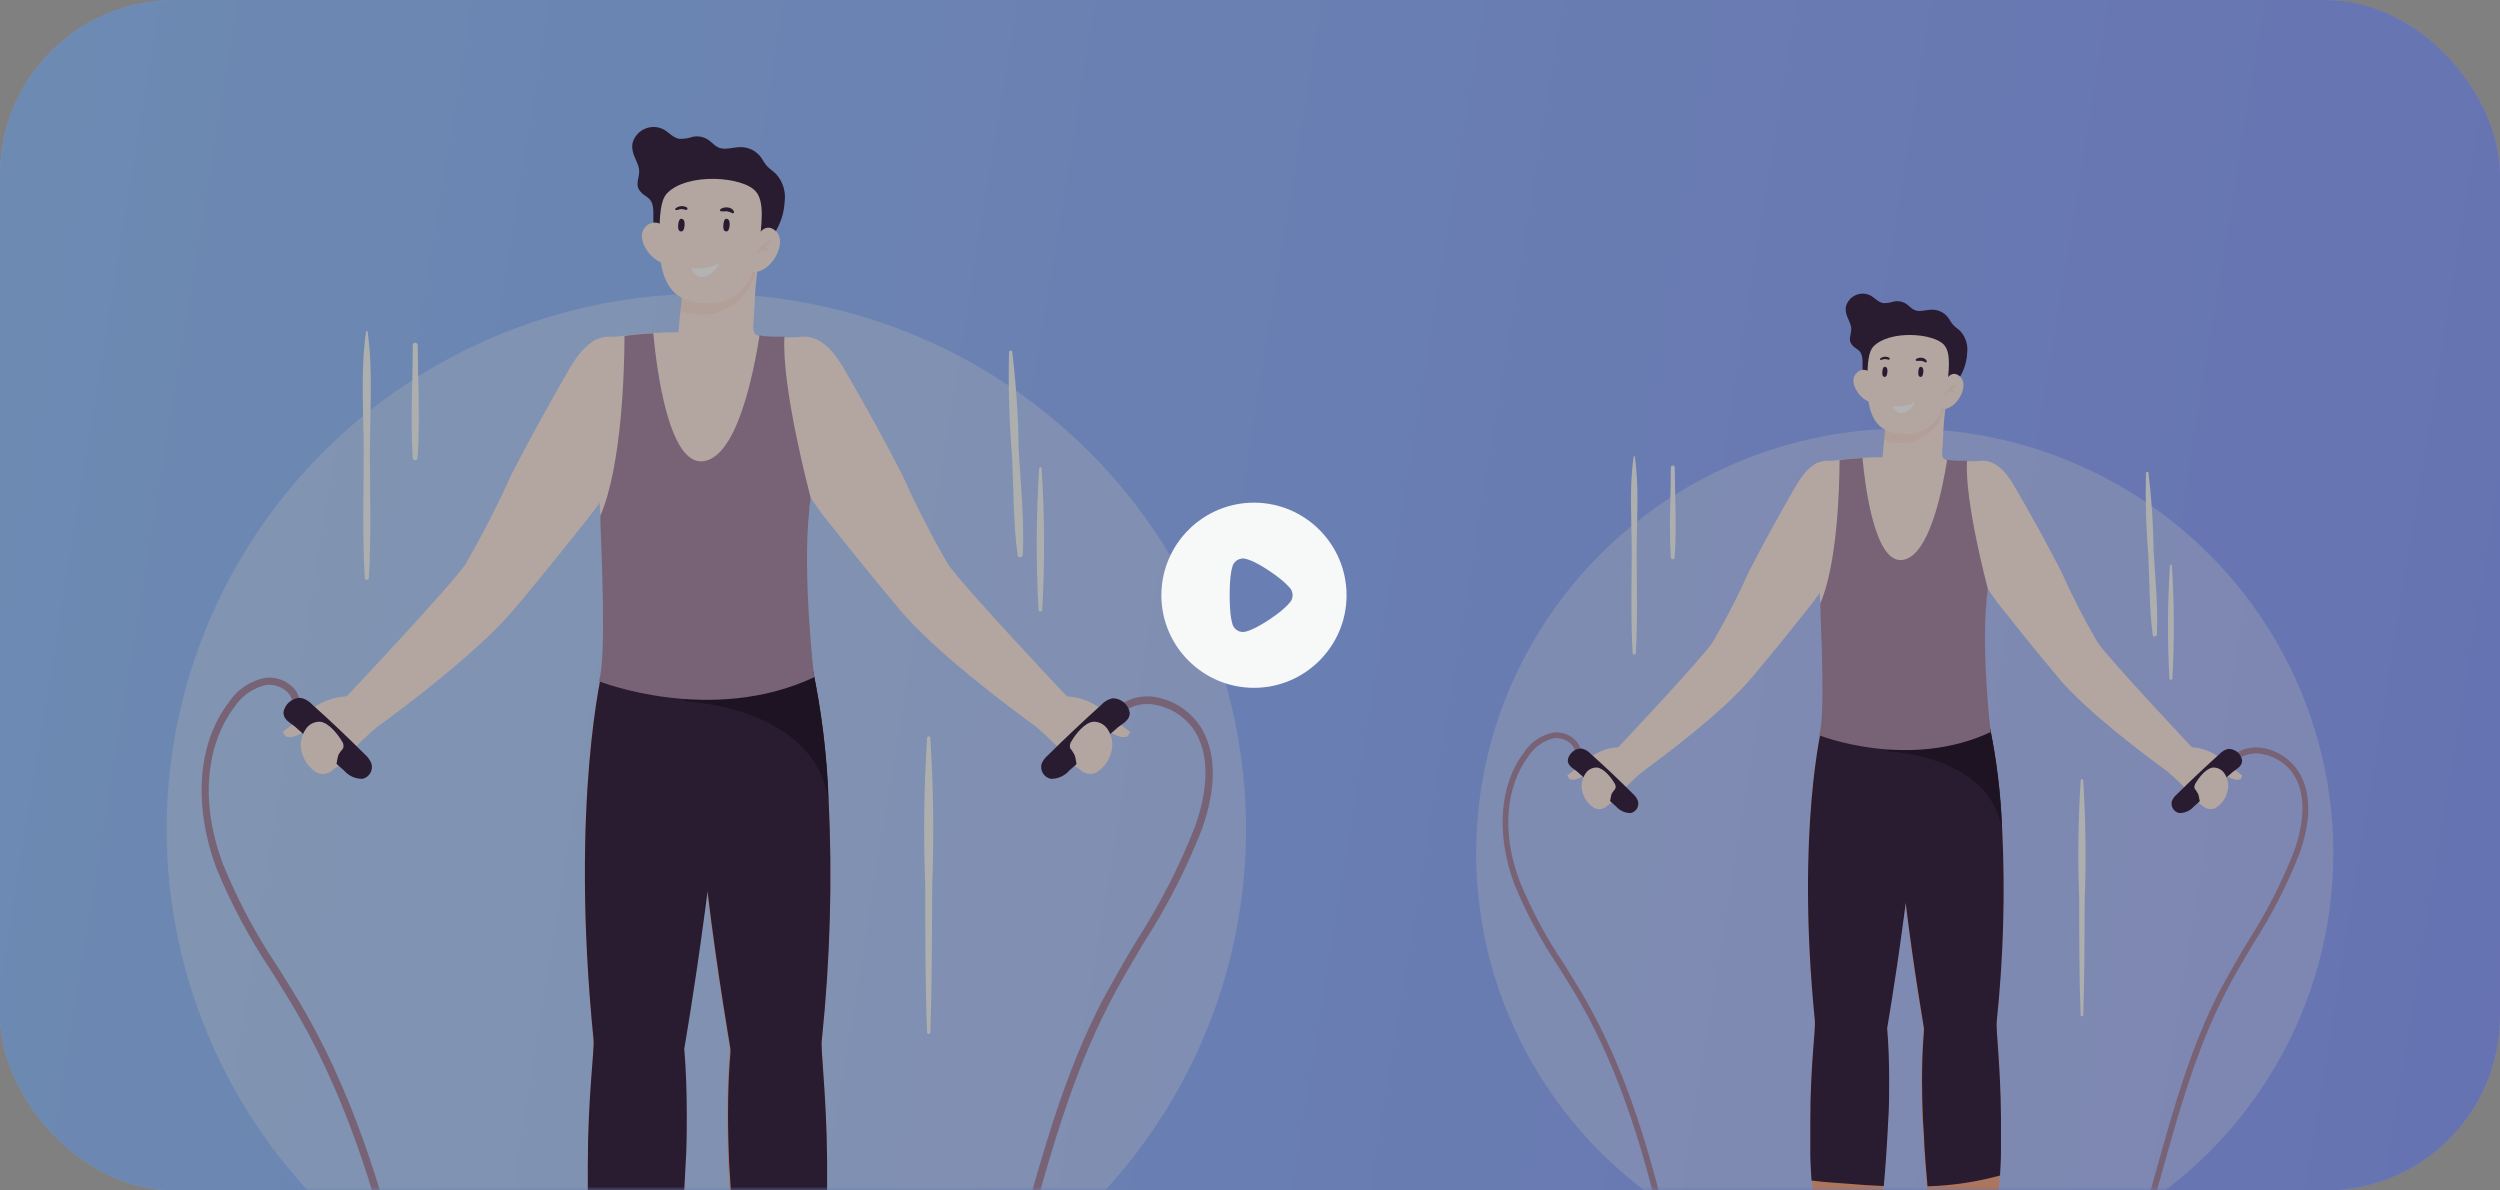 <svg width="315" height="150" viewBox="0 0 315 150" fill="none" xmlns="http://www.w3.org/2000/svg">
<rect x="0" y="0" width="315" height="150" fill="#808080" stroke="none"/>
<rect width="315" height="150" rx="22" fill="url(#paint0_linear_326_6332)"/>
<mask id="mask0_326_6332" style="mask-type:alpha" maskUnits="userSpaceOnUse" x="0" y="0" width="315" height="150">
<rect width="315" height="150" rx="22" fill="white"/>
</mask>
<g mask="url(#mask0_326_6332)">
<ellipse opacity="0.3" cx="89" cy="104.5" rx="68" ry="67.5" fill="white"/>
<path d="M87.023 197.162C84.138 197.167 81.262 196.863 78.442 196.254C73.514 195.243 68.873 193.155 64.851 190.139C60.829 187.123 57.528 183.254 55.185 178.812C53.326 174.657 51.945 170.304 51.068 165.839L50.866 164.988C47.977 152.707 44.336 139.719 37.619 127.986C36.536 126.097 35.351 124.209 34.21 122.393C31.449 118.28 29.112 113.9 27.233 109.318C24.344 101.462 24.878 93.65 28.822 88.504C29.341 87.704 30.017 87.017 30.809 86.485C31.601 85.952 32.492 85.585 33.43 85.404C34.001 85.335 34.581 85.384 35.133 85.548C35.684 85.712 36.196 85.987 36.637 86.356C36.981 86.629 37.263 86.972 37.465 87.362C37.666 87.752 37.783 88.181 37.807 88.619H36.868C36.846 88.313 36.759 88.016 36.615 87.745C36.471 87.475 36.272 87.237 36.03 87.048C35.687 86.763 35.291 86.551 34.864 86.422C34.437 86.293 33.989 86.251 33.546 86.298C31.918 86.668 30.496 87.649 29.573 89.037C25.832 93.952 25.239 101.405 28.129 108.958C29.991 113.507 32.315 117.854 35.062 121.931C36.204 123.762 37.388 125.65 38.486 127.553C45.218 139.373 48.901 152.433 51.79 164.786L51.992 165.637C52.851 170.029 54.208 174.309 56.037 178.394C58.314 182.711 61.523 186.47 65.433 189.399C69.342 192.328 73.855 194.354 78.644 195.331C88.33 197.247 98.379 195.887 107.203 191.468C110.737 189.897 113.927 187.649 116.593 184.852C119.305 181.576 121.395 177.834 122.761 173.81C125.173 167.496 127.095 160.837 128.828 154.422C131.501 144.851 134.26 134.948 138.94 125.982C140.385 123.358 141.829 120.778 143.36 118.284C146.227 113.809 148.647 109.063 150.583 104.115C152.244 99.415 152.317 95.466 150.814 92.583C150.287 91.621 149.554 90.787 148.668 90.14C147.782 89.492 146.764 89.047 145.686 88.835C144.934 88.657 144.15 88.658 143.398 88.835C142.646 89.013 141.945 89.363 141.352 89.859L140.731 89.152C141.428 88.557 142.255 88.133 143.145 87.912C144.035 87.692 144.965 87.682 145.859 87.884C147.082 88.135 148.234 88.654 149.233 89.401C150.232 90.149 151.053 91.107 151.638 92.208C153.27 95.379 153.198 99.502 151.45 104.461C149.493 109.471 147.035 114.272 144.111 118.789C142.667 121.283 141.078 123.848 139.778 126.443C135.155 135.323 132.411 145.182 129.753 154.696C127.947 161.154 126.083 167.828 123.642 174.17C122.246 178.306 120.101 182.151 117.315 185.515C114.561 188.401 111.269 190.722 107.622 192.347C101.202 195.466 94.163 197.111 87.023 197.162Z" fill="#AB8DA8"/>
<path d="M97.626 29.317C98.373 28.134 98.801 26.778 98.868 25.381C98.95 24.754 98.892 24.117 98.7 23.514C98.508 22.911 98.186 22.358 97.756 21.893C97.395 21.547 96.947 21.273 96.615 20.898C96.282 20.524 96.124 20.135 95.849 19.774C95.552 19.388 95.169 19.075 94.73 18.86C94.292 18.645 93.81 18.533 93.321 18.535C92.324 18.535 91.27 18.996 90.432 18.535C89.912 18.275 89.565 17.756 88.987 17.468C88.444 17.192 87.82 17.115 87.225 17.252C86.706 17.432 86.157 17.515 85.607 17.497C84.827 17.381 84.293 16.689 83.599 16.3C83.243 16.118 82.851 16.017 82.451 16.002C82.051 15.987 81.652 16.06 81.284 16.215C80.915 16.37 80.584 16.604 80.316 16.9C80.047 17.196 79.846 17.547 79.728 17.929C79.634 18.293 79.634 18.675 79.728 19.039C79.887 19.918 80.493 20.625 80.537 21.504C80.58 22.383 80.046 23.147 80.537 23.926C81.028 24.704 81.75 24.733 82.097 25.468C82.559 26.463 82.097 27.76 82.516 28.827C82.733 29.504 82.848 30.47 83.484 30.902C84.365 31.508 86.286 31.003 87.341 30.902L91.429 30.571C93.234 30.398 95.459 30.571 97.091 29.677C97.288 29.588 97.469 29.466 97.626 29.317Z" fill="#3B2645"/>
<path d="M83.758 28.682C83.615 28.486 83.427 28.326 83.21 28.216C82.993 28.105 82.752 28.048 82.509 28.048C82.265 28.048 82.025 28.105 81.808 28.216C81.59 28.326 81.403 28.486 81.259 28.682C80.002 30.124 82.126 33.007 83.758 33.18C83.853 31.682 83.853 30.18 83.758 28.682Z" fill="#FFEDE5"/>
<path d="M104.054 52.827C103.673 55.255 103.162 57.661 102.523 60.034C102.422 60.481 102.335 60.914 102.277 61.332C102.22 61.75 102.162 62.067 102.09 62.6C102.09 62.701 102.09 62.816 102.09 62.917C102.09 63.263 101.988 63.624 101.945 64.013L100.125 80.95C88.814 84.049 77.012 80.95 77.012 80.95C77.012 80.95 77.012 80.734 77.012 80.316C76.824 78.399 76.247 72.301 75.669 65.425C75.669 65.425 75.669 65.325 75.669 65.281C75.675 65.176 75.675 65.07 75.669 64.964C75.423 62.081 75.192 59.025 75.004 56.114C74.658 51.054 74.441 46.383 74.484 43.486C74.484 42.419 76.983 42.535 78.688 42.304C79.945 42.131 81.23 42.016 82.343 41.958C83.455 41.901 84.293 41.872 84.856 41.872H85.492C85.492 41.872 85.636 40.214 85.636 40.2L86.026 36.135C86.216 36.183 86.409 36.217 86.604 36.236C86.962 36.302 87.324 36.341 87.687 36.351C88.164 36.351 88.612 36.351 89.031 36.351L89.652 36.279H90.013C90.418 36.207 90.808 36.12 91.169 36.019C91.53 35.918 91.645 35.875 91.877 35.803C92.932 35.466 93.934 34.98 94.852 34.362L94.982 34.275L95.228 34.088L95.401 33.958C95.401 34.16 95.401 34.246 95.401 34.333C95.286 35.284 95.156 36.495 95.098 37.691C95.098 38.528 95.011 39.349 94.982 40.055C94.954 40.762 94.722 41.785 95.228 42.146C95.408 42.247 95.603 42.32 95.806 42.362C96.599 42.487 97.401 42.54 98.204 42.52C98.449 42.52 98.695 42.52 98.941 42.52C99.556 42.485 100.174 42.485 100.789 42.52C101.22 42.519 101.646 42.604 102.043 42.77C102.44 42.936 102.8 43.179 103.101 43.486C103.475 44.027 103.713 44.65 103.794 45.302L103.968 46.484C104.242 48.588 104.272 50.717 104.054 52.827Z" fill="#FFEDE5"/>
<path d="M95.344 33.857C95.148 34.889 94.726 35.865 94.108 36.714C93.49 37.563 92.691 38.266 91.768 38.77C90.845 39.275 89.822 39.569 88.772 39.632C87.722 39.694 86.671 39.524 85.694 39.133L85.969 36.149C87.604 36.464 89.289 36.422 90.907 36.027C92.526 35.631 94.039 34.891 95.344 33.857Z" fill="#E0855C" fill-opacity="0.1"/>
<path d="M84.047 24.358C83.209 25.223 83.137 27.154 83.079 29.288C82.862 35.775 84.813 37.793 88.121 38.153C91.429 38.513 94.91 37.23 95.618 31.234C95.979 28.221 96.355 25.468 95.257 24.156C93.682 22.225 86.589 21.706 84.047 24.358Z" fill="#FFEDE5"/>
<path d="M95.127 30.355C95.127 30.355 96.138 27.674 97.741 29.101C99.345 30.528 97.135 34.578 94.679 34.275C94.708 34.275 94.376 31.277 95.127 30.355Z" fill="#FFEDE5"/>
<path d="M97.034 30.326C96.655 30.444 96.315 30.663 96.052 30.96C95.753 31.209 95.512 31.518 95.344 31.868C95.344 31.969 95.445 32.041 95.517 31.969C95.721 31.768 95.914 31.556 96.095 31.335C96.227 31.48 96.39 31.593 96.572 31.666C96.716 31.666 96.832 31.537 96.774 31.421C96.674 31.269 96.54 31.14 96.384 31.047C96.653 30.874 96.909 30.681 97.149 30.47C97.154 30.453 97.154 30.434 97.151 30.417C97.147 30.399 97.139 30.383 97.128 30.369C97.117 30.355 97.102 30.344 97.086 30.336C97.07 30.329 97.052 30.325 97.034 30.326Z" fill="#E0855C" fill-opacity="0.1"/>
<path d="M85.925 29.144C85.925 29.144 85.362 29.346 85.448 28.351C85.535 27.357 85.925 27.587 85.925 27.587C85.925 27.587 86.315 27.587 86.257 28.366C86.2 29.144 85.925 29.144 85.925 29.144Z" fill="#3B2645"/>
<path d="M91.602 29.144C91.602 29.144 91.053 29.346 91.14 28.351C91.227 27.357 91.602 27.587 91.602 27.587C91.602 27.587 91.992 27.587 91.935 28.366C91.877 29.144 91.602 29.144 91.602 29.144Z" fill="#3B2645"/>
<path d="M86.532 26.131C86.305 26.003 86.044 25.949 85.784 25.978C85.525 26.006 85.281 26.115 85.088 26.29C85.078 26.309 85.073 26.331 85.074 26.353C85.075 26.375 85.082 26.397 85.094 26.415C85.105 26.434 85.121 26.45 85.14 26.46C85.16 26.471 85.181 26.477 85.203 26.477C85.406 26.477 85.579 26.362 85.781 26.347C85.993 26.337 86.205 26.372 86.402 26.448C86.59 26.506 86.72 26.218 86.532 26.131Z" fill="#3B2645"/>
<path d="M92.454 26.621C92.223 26.044 91.227 26.001 90.793 26.347C90.772 26.363 90.755 26.384 90.744 26.408C90.732 26.432 90.726 26.458 90.726 26.484C90.726 26.511 90.732 26.537 90.744 26.561C90.755 26.584 90.772 26.605 90.793 26.621C91.053 26.643 91.314 26.643 91.573 26.621C91.783 26.655 91.988 26.718 92.18 26.808C92.205 26.845 92.243 26.87 92.287 26.878C92.33 26.886 92.375 26.877 92.411 26.852C92.448 26.827 92.473 26.789 92.481 26.745C92.489 26.702 92.479 26.657 92.454 26.621Z" fill="#3B2645"/>
<path d="M87.066 33.785C88.285 33.944 89.523 33.733 90.62 33.18C90.456 33.564 90.213 33.91 89.907 34.196C89.601 34.481 89.239 34.7 88.843 34.837C87.586 35.183 87.066 33.785 87.066 33.785Z" fill="white"/>
<path d="M79.772 43.472C83.094 45.793 83.397 50.304 81.779 53.908C80.681 56.315 78.645 58.002 77.446 60.279C76.196 62.488 74.746 64.578 73.112 66.521C69.53 71.062 66.12 75.17 64.806 76.727C60.285 82.118 50.779 89.239 47.356 91.718C46.576 92.294 46.113 92.612 46.113 92.612C46.113 92.612 42.834 90.896 43.701 87.725C43.701 87.725 56.702 73.945 58.623 71.134C60.746 67.48 62.675 63.718 64.401 59.861C66.616 55.585 68.923 51.366 71.321 47.205C72.419 45.288 73.82 42.881 76.232 42.448C77.206 42.339 78.189 42.546 79.035 43.039C79.29 43.166 79.537 43.31 79.772 43.472Z" fill="#FFEDE5"/>
<path d="M43.701 87.74C44.057 87.712 44.414 87.712 44.77 87.74C44.77 87.74 47.89 89.469 47.356 91.718C47.356 91.718 47.023 92.021 46.503 92.482C45.983 92.943 45.42 93.491 44.741 94.183C44.062 94.875 42.517 97.066 41.852 96.879C41.697 96.822 41.562 96.722 41.462 96.59L40.118 95.149C39.367 94.313 38.111 92.9 39.064 91.79C38.371 92.208 36.753 93.232 35.958 92.742L35.626 92.208C35.626 92.208 38.01 90.435 38.992 89.556C40.317 88.447 41.973 87.808 43.701 87.74Z" fill="#FFEDE5"/>
<path d="M83.715 65.556C83.71 65.632 83.71 65.71 83.715 65.786C83.715 65.786 83.845 65.786 83.816 65.786L83.715 65.556Z" fill="#D6BED3"/>
<path d="M89.074 112.274C87.745 122.897 86.185 132.137 86.185 132.137C86.402 134.703 86.503 137.485 86.503 140.339C86.503 145.932 86.127 151.871 85.65 157.103C85.044 163.778 84.206 169.457 83.845 172.311V172.671C84.379 191.598 78.977 194.106 76.449 189.969C73.921 185.832 76.449 173.637 76.449 173.637C76.457 173.527 76.457 173.416 76.449 173.306C75.385 167.642 74.676 161.918 74.325 156.167C73.459 142.242 74.946 132.714 74.773 130.984C71.754 100.713 75.972 84.021 75.972 84.021C76.631 81.595 77.82 79.345 79.453 77.433C82.53 74.118 86.228 74.954 88.554 79.004C88.799 79.42 89.02 79.848 89.219 80.287C90.166 82.614 90.704 85.086 90.808 87.596C91.039 93.866 90.157 103.538 89.074 112.274Z" fill="#F5A784"/>
<path d="M103.996 155.431C103.66 161.303 102.956 167.147 101.887 172.931L101.757 173.637C101.757 173.637 104.285 185.875 101.757 189.969C99.229 194.063 93.884 191.67 94.361 172.931C94.361 172.844 94.361 172.758 94.361 172.686C93.957 169.976 93.148 164.109 92.512 157.161C92.021 151.885 91.645 145.975 91.645 140.382C91.645 137.499 91.761 134.732 91.978 132.151C91.978 132.151 90.374 122.912 89.088 112.302C88.005 103.553 87.109 93.88 87.485 87.668C87.593 85.157 88.136 82.685 89.088 80.359C89.278 79.906 89.5 79.468 89.753 79.047C92.425 74.42 96.875 74.017 100.154 79.235C101.093 80.747 101.831 82.376 102.349 84.078C102.349 84.078 106.568 100.727 103.548 131.041C103.332 132.742 104.762 141.939 103.996 155.431Z" fill="#F5A784"/>
<path d="M43.354 97.094C43.642 97.427 44 97.692 44.401 97.872C44.803 98.051 45.24 98.14 45.68 98.132C45.882 98.086 46.072 97.998 46.239 97.876C46.406 97.754 46.546 97.599 46.651 97.421C46.757 97.244 46.825 97.046 46.851 96.841C46.878 96.637 46.863 96.428 46.807 96.23C46.639 95.791 46.366 95.4 46.012 95.091C43.831 92.929 41.592 90.766 39.324 88.763C38.945 88.337 38.438 88.043 37.88 87.927C37.36 87.927 36.856 88.11 36.46 88.446C36.063 88.781 35.798 89.246 35.713 89.757C35.713 90.68 36.507 91.026 37.157 91.545C39.209 93.361 41.26 95.264 43.354 97.094Z" fill="#3B2645"/>
<path d="M43.036 94.544C43.126 94.451 43.199 94.344 43.253 94.227C43.289 94.078 43.291 93.922 43.259 93.773C43.226 93.623 43.16 93.482 43.065 93.362C42.53 92.483 41.433 91.07 40.349 90.94C39.992 90.922 39.635 90.998 39.316 91.159C38.997 91.321 38.725 91.564 38.529 91.863C38.205 92.328 37.999 92.865 37.928 93.427C37.858 93.99 37.925 94.561 38.124 95.092C38.442 96.046 39.093 96.855 39.959 97.369C40.391 97.552 40.878 97.561 41.316 97.394C41.755 97.228 42.112 96.899 42.314 96.475C42.53 95.942 42.458 95.293 42.805 94.847C42.871 94.737 42.948 94.636 43.036 94.544Z" fill="#FFEDE5"/>
<path d="M98.319 43.472C94.983 45.793 94.679 50.304 96.311 53.908C97.395 56.315 99.432 58.002 100.645 60.279C101.905 62.482 103.355 64.57 104.979 66.521C108.561 71.062 111.985 75.17 113.285 76.727C117.821 82.147 127.326 89.239 130.75 91.718L132.006 92.612C132.006 92.612 135.271 90.896 134.404 87.725C134.404 87.725 121.403 73.945 119.482 71.134C117.353 67.483 115.424 63.72 113.704 59.861C111.479 55.537 109.182 51.371 106.77 47.205C105.672 45.288 104.285 42.881 101.859 42.448C100.885 42.34 99.903 42.547 99.056 43.039C98.8 43.165 98.554 43.31 98.319 43.472Z" fill="#FFEDE5"/>
<path d="M134.39 87.74C134.029 87.713 133.667 87.713 133.307 87.74C133.307 87.74 130.186 89.469 130.721 91.718C130.721 91.718 131.067 92.021 131.573 92.482C132.079 92.943 132.671 93.491 133.335 94.183C134 94.875 135.574 97.066 136.224 96.879C136.377 96.818 136.512 96.718 136.615 96.59L137.944 95.149C138.709 94.313 139.951 92.9 139.012 91.79C139.691 92.208 141.309 93.232 142.118 92.742L142.393 92.208C142.393 92.208 140.009 90.435 139.012 89.556C137.713 88.461 136.089 87.823 134.39 87.74Z" fill="#FFEDE5"/>
<path d="M134.722 97.095C134.434 97.427 134.077 97.693 133.675 97.872C133.273 98.051 132.837 98.14 132.396 98.133C132.192 98.089 131.999 98.004 131.829 97.884C131.659 97.763 131.515 97.609 131.407 97.43C131.299 97.252 131.228 97.054 131.199 96.847C131.171 96.641 131.185 96.431 131.241 96.23C131.421 95.811 131.698 95.44 132.05 95.149C134.236 92.987 136.47 90.877 138.752 88.821C139.129 88.392 139.637 88.099 140.197 87.985C140.715 87.985 141.216 88.169 141.611 88.505C142.005 88.84 142.267 89.305 142.349 89.816C142.349 90.738 141.569 91.084 140.905 91.603C138.868 93.362 136.817 95.264 134.722 97.095Z" fill="#3B2645"/>
<path d="M135.054 94.544C134.956 94.456 134.877 94.347 134.823 94.227C134.793 94.076 134.795 93.921 134.83 93.772C134.865 93.623 134.931 93.483 135.025 93.362C135.545 92.483 136.643 91.07 137.727 90.94C138.084 90.922 138.441 90.998 138.76 91.159C139.079 91.321 139.351 91.564 139.547 91.863C139.867 92.33 140.068 92.869 140.131 93.432C140.194 93.995 140.117 94.565 139.908 95.092C139.6 96.051 138.947 96.863 138.073 97.369C137.641 97.552 137.155 97.561 136.716 97.394C136.277 97.228 135.92 96.899 135.719 96.475C135.516 95.942 135.589 95.293 135.228 94.847L135.054 94.544Z" fill="#FFEDE5"/>
<path d="M104.213 146.191V147.633C104.213 148.599 104.213 149.593 104.213 150.617V151.784C104.213 152.966 104.126 154.192 104.068 155.446C100.328 156.475 96.477 157.051 92.599 157.161C92.44 155.547 92.122 151.251 92.108 150.775C92.108 149.795 91.891 147.028 91.876 146.653C91.79 144.548 91.732 142.444 91.732 140.382C91.732 137.701 91.833 135.078 92.035 132.642C92.035 132.469 92.035 132.31 92.035 132.152C92.035 131.993 90.432 122.926 89.146 112.302C89.002 113.427 88.857 114.551 88.713 115.632C87.499 124.771 86.214 132.152 86.214 132.152C86.43 134.717 86.532 137.499 86.532 140.353C86.532 142.53 86.532 144.678 86.373 146.955C86.373 147.33 86.084 152.145 86.04 152.606C85.939 154.148 85.809 155.662 85.679 157.118C83.657 157.031 81.663 156.902 79.684 156.729C78.124 156.599 76.16 156.512 74.253 156.239C74.166 154.941 74.109 153.702 74.065 152.491C74.065 152.188 74.065 151.885 74.065 151.583C74.065 150.256 74.065 149.002 74.065 147.792V146.84C74.065 138.105 74.917 132.353 74.787 130.984C71.768 100.713 75.986 84.021 75.986 84.021C76.645 81.595 77.834 79.345 79.468 77.433C80.706 77.624 81.921 77.943 83.094 78.385C84.88 78.85 86.723 79.059 88.568 79.004H89.897C91.501 79.004 93.104 78.817 94.693 78.774H95.762C97.286 78.751 98.807 78.896 100.298 79.206C101.19 80.735 101.879 82.373 102.349 84.078C103.516 89.519 104.203 95.052 104.401 100.612C104.89 110.762 104.605 120.935 103.548 131.042C103.375 132.324 104.141 137.816 104.213 146.191Z" fill="#3B2645"/>
<path d="M46.316 41.757C46.316 41.67 46.142 41.67 46.128 41.757C45.406 46.672 45.825 51.847 45.825 56.878C45.825 62.197 45.651 67.559 45.969 72.864C45.983 72.92 46.015 72.971 46.061 73.007C46.107 73.043 46.164 73.062 46.222 73.062C46.28 73.062 46.337 73.043 46.383 73.007C46.429 72.971 46.461 72.92 46.475 72.864C46.778 67.559 46.605 62.197 46.605 56.878C46.605 51.962 47.024 46.715 46.316 41.757Z" fill="#F7F8F8"/>
<path d="M52.628 43.429C52.613 43.358 52.574 43.294 52.517 43.249C52.461 43.203 52.39 43.179 52.318 43.179C52.245 43.179 52.175 43.203 52.118 43.249C52.062 43.294 52.022 43.358 52.007 43.429C52.007 48.157 51.703 52.971 52.007 57.685C52.007 57.765 52.039 57.842 52.096 57.899C52.153 57.956 52.23 57.987 52.31 57.987C52.391 57.987 52.468 57.956 52.525 57.899C52.582 57.842 52.614 57.765 52.614 57.685C52.946 52.971 52.657 48.157 52.628 43.429Z" fill="#F7F8F8"/>
<path d="M117.214 92.929C117.203 92.886 117.177 92.849 117.142 92.822C117.107 92.795 117.064 92.781 117.019 92.781C116.975 92.781 116.932 92.795 116.897 92.822C116.861 92.849 116.836 92.886 116.824 92.929C116.417 99.119 116.335 105.326 116.579 111.524C116.579 117.722 116.579 123.906 116.81 130.105C116.822 130.151 116.849 130.192 116.887 130.221C116.925 130.25 116.971 130.266 117.019 130.266C117.067 130.266 117.114 130.25 117.151 130.221C117.189 130.192 117.217 130.151 117.229 130.105C117.431 123.906 117.431 117.722 117.46 111.524C117.696 105.326 117.614 99.119 117.214 92.929Z" fill="#F7F8F8"/>
<path d="M128.352 56.676C128.306 52.551 128.036 48.432 127.543 44.337C127.543 44.092 127.153 44.164 127.138 44.337C127.027 48.766 127.157 53.198 127.528 57.613C127.716 61.721 127.673 65.93 128.222 69.995C128.222 70.37 128.857 70.255 128.872 69.909C129.074 65.512 128.612 61.029 128.352 56.676Z" fill="#F7F8F8"/>
<path d="M131.241 58.968C131.23 58.936 131.21 58.908 131.183 58.888C131.156 58.868 131.123 58.857 131.089 58.857C131.055 58.857 131.022 58.868 130.995 58.888C130.967 58.908 130.947 58.936 130.937 58.968C130.554 64.891 130.526 70.83 130.851 76.756C130.842 76.792 130.841 76.83 130.849 76.866C130.857 76.903 130.873 76.937 130.895 76.966C130.918 76.995 130.948 77.019 130.981 77.035C131.015 77.052 131.052 77.06 131.089 77.06C131.126 77.06 131.163 77.052 131.196 77.035C131.23 77.019 131.259 76.995 131.282 76.966C131.305 76.937 131.321 76.903 131.329 76.866C131.337 76.83 131.336 76.792 131.327 76.756C131.652 70.83 131.623 64.891 131.241 58.968Z" fill="#F7F8F8"/>
<path d="M88.641 115.618C88.663 114.495 88.808 113.379 89.074 112.288C88.93 113.412 88.785 114.537 88.641 115.618Z" fill="#291B30"/>
<path d="M104.358 100.612C102.407 88.921 86.301 88.374 86.301 88.374C85.304 83.559 91.804 82.118 91.804 82.118L95.604 78.846C97.127 78.823 98.648 78.968 100.139 79.278C101.08 80.776 101.823 82.39 102.35 84.078C103.493 89.522 104.165 95.053 104.358 100.612Z" fill="#291B30"/>
<path d="M102.581 85.332C89.58 91.43 75.452 85.837 75.452 85.837C76.478 82.954 75.712 68.251 75.64 65.454C75.64 65.454 75.64 65.354 75.64 65.31C75.646 65.205 75.646 65.099 75.64 64.993C78.37 58.68 78.674 46.514 78.688 42.333C79.916 42.146 81.202 42.045 82.314 41.987C82.747 46.658 84.293 58.636 88.598 58.117C92.903 57.599 94.954 46.932 95.705 42.261C96.497 42.394 97.3 42.447 98.103 42.42C98.349 42.42 98.594 42.42 98.84 42.42C98.464 48.806 102.018 62.226 102.119 62.6C102.119 62.701 102.119 62.817 102.119 62.917C102.119 63.264 102.018 63.624 101.974 64.013C101.974 64.013 101.974 64.172 101.974 64.258C101.064 72.388 102.581 85.332 102.581 85.332Z" fill="#AB8DA8"/>
<ellipse opacity="0.3" cx="240" cy="107.5" rx="54" ry="53.5" fill="white"/>
<path d="M238.425 181.348C236.126 181.353 233.834 181.11 231.588 180.625C227.661 179.82 223.963 178.156 220.758 175.753C217.554 173.349 214.923 170.267 213.056 166.727C211.575 163.416 210.475 159.949 209.776 156.39L209.615 155.713C207.313 145.927 204.412 135.579 199.06 126.229C198.197 124.725 197.253 123.22 196.344 121.773C194.144 118.496 192.281 115.006 190.784 111.356C188.482 105.096 188.908 98.871 192.051 94.77C192.465 94.133 193.003 93.586 193.634 93.162C194.265 92.738 194.975 92.445 195.722 92.301C196.178 92.246 196.639 92.285 197.079 92.415C197.518 92.546 197.926 92.765 198.278 93.059C198.552 93.277 198.776 93.55 198.937 93.861C199.098 94.172 199.191 94.513 199.21 94.862H198.462C198.444 94.619 198.375 94.382 198.26 94.166C198.145 93.951 197.986 93.761 197.794 93.61C197.521 93.384 197.205 93.214 196.865 93.112C196.525 93.009 196.168 92.976 195.814 93.013C194.518 93.308 193.384 94.089 192.649 95.195C189.668 99.112 189.196 105.05 191.498 111.068C192.982 114.693 194.834 118.156 197.023 121.405C197.932 122.864 198.876 124.369 199.751 125.885C205.115 135.303 208.05 145.709 210.352 155.552L210.513 156.23C211.197 159.729 212.278 163.139 213.736 166.394C215.55 169.834 218.107 172.829 221.222 175.163C224.337 177.497 227.932 179.111 231.749 179.89C239.466 181.416 247.473 180.333 254.504 176.812C257.32 175.56 259.861 173.769 261.986 171.54C264.147 168.93 265.812 165.948 266.9 162.742C268.823 157.711 270.353 152.405 271.735 147.294C273.864 139.667 276.062 131.777 279.792 124.633C280.943 122.542 282.094 120.487 283.314 118.5C285.598 114.933 287.526 111.152 289.069 107.209C290.392 103.465 290.45 100.318 289.253 98.021C288.833 97.255 288.249 96.59 287.543 96.074C286.837 95.558 286.026 95.203 285.167 95.035C284.567 94.893 283.943 94.893 283.344 95.035C282.744 95.176 282.186 95.456 281.714 95.85L281.219 95.287C281.774 94.813 282.433 94.475 283.142 94.299C283.851 94.124 284.592 94.116 285.305 94.276C286.279 94.477 287.197 94.89 287.993 95.486C288.789 96.081 289.443 96.845 289.909 97.722C291.21 100.249 291.152 103.534 289.759 107.485C288.201 111.477 286.242 115.302 283.912 118.902C282.761 120.889 281.495 122.933 280.459 125C276.776 132.075 274.589 139.932 272.471 147.512C271.033 152.658 269.548 157.975 267.603 163.029C266.49 166.324 264.781 169.388 262.561 172.068C260.367 174.368 257.743 176.217 254.838 177.512C249.722 179.997 244.114 181.308 238.425 181.348Z" fill="#AB8DA8"/>
<path d="M246.873 47.611C247.468 46.668 247.809 45.588 247.863 44.475C247.928 43.975 247.882 43.467 247.729 42.987C247.576 42.507 247.319 42.066 246.976 41.696C246.689 41.42 246.332 41.202 246.067 40.903C245.802 40.605 245.676 40.294 245.457 40.007C245.22 39.699 244.915 39.45 244.566 39.279C244.216 39.107 243.832 39.019 243.443 39.02C242.649 39.02 241.808 39.387 241.141 39.02C240.727 38.813 240.45 38.399 239.99 38.17C239.557 37.95 239.059 37.889 238.586 37.997C238.172 38.141 237.735 38.208 237.297 38.193C236.675 38.101 236.249 37.549 235.697 37.239C235.413 37.094 235.1 37.013 234.782 37.002C234.463 36.99 234.145 37.048 233.851 37.171C233.558 37.295 233.294 37.481 233.08 37.717C232.866 37.953 232.706 38.233 232.612 38.537C232.537 38.827 232.537 39.131 232.612 39.422C232.739 40.122 233.222 40.685 233.257 41.386C233.291 42.086 232.865 42.695 233.257 43.315C233.648 43.935 234.223 43.958 234.5 44.544C234.868 45.337 234.5 46.37 234.833 47.22C235.006 47.76 235.098 48.529 235.605 48.874C236.307 49.356 237.838 48.955 238.678 48.874L241.935 48.61C243.374 48.472 245.146 48.61 246.447 47.898C246.604 47.827 246.748 47.73 246.873 47.611Z" fill="#3B2645"/>
<path d="M235.823 47.105C235.709 46.949 235.559 46.821 235.386 46.733C235.213 46.645 235.022 46.6 234.828 46.6C234.634 46.6 234.442 46.645 234.269 46.733C234.096 46.821 233.946 46.949 233.832 47.105C232.831 48.254 234.523 50.551 235.823 50.689C235.899 49.495 235.899 48.298 235.823 47.105Z" fill="#FFEDE5"/>
<path d="M251.995 66.344C251.692 68.278 251.284 70.195 250.775 72.086C250.694 72.442 250.625 72.787 250.579 73.12C250.533 73.453 250.487 73.706 250.43 74.131C250.43 74.211 250.43 74.303 250.43 74.384C250.43 74.659 250.349 74.946 250.315 75.257L248.864 88.752C239.852 91.221 230.448 88.752 230.448 88.752C230.448 88.752 230.448 88.58 230.448 88.247C230.299 86.719 229.838 81.861 229.378 76.382C229.378 76.382 229.378 76.302 229.378 76.267C229.383 76.183 229.383 76.099 229.378 76.014C229.182 73.717 228.998 71.282 228.848 68.962C228.572 64.931 228.4 61.21 228.434 58.901C228.434 58.051 230.425 58.143 231.783 57.959C232.785 57.821 233.809 57.73 234.696 57.684C235.582 57.638 236.249 57.615 236.698 57.615H237.205C237.205 57.615 237.32 56.294 237.32 56.282L237.631 53.043C237.782 53.082 237.936 53.109 238.091 53.124C238.376 53.177 238.665 53.208 238.954 53.216C239.334 53.216 239.691 53.216 240.025 53.216L240.52 53.158H240.807C241.13 53.101 241.44 53.032 241.728 52.952C242.016 52.871 242.108 52.837 242.292 52.779C243.133 52.51 243.931 52.124 244.663 51.631L244.767 51.562L244.962 51.413L245.101 51.309C245.101 51.47 245.101 51.539 245.101 51.608C245.009 52.366 244.905 53.331 244.859 54.284C244.859 54.95 244.79 55.605 244.767 56.167C244.744 56.73 244.56 57.546 244.962 57.833C245.106 57.913 245.261 57.972 245.423 58.005C246.055 58.105 246.694 58.147 247.334 58.132C247.529 58.132 247.725 58.132 247.921 58.132C248.411 58.103 248.903 58.103 249.394 58.132C249.737 58.13 250.076 58.198 250.393 58.33C250.709 58.462 250.996 58.657 251.235 58.901C251.534 59.332 251.723 59.828 251.788 60.348L251.926 61.29C252.145 62.966 252.168 64.662 251.995 66.344Z" fill="#FFEDE5"/>
<path d="M245.055 51.228C244.899 52.05 244.563 52.828 244.07 53.505C243.577 54.181 242.941 54.741 242.206 55.143C241.47 55.545 240.655 55.779 239.818 55.829C238.981 55.879 238.144 55.744 237.366 55.432L237.585 53.055C238.888 53.306 240.231 53.272 241.52 52.957C242.809 52.642 244.015 52.052 245.055 51.228Z" fill="#E0855C" fill-opacity="0.1"/>
<path d="M236.053 43.66C235.386 44.349 235.328 45.888 235.282 47.588C235.11 52.756 236.664 54.364 239.299 54.651C241.935 54.938 244.709 53.916 245.273 49.138C245.561 46.738 245.86 44.544 244.985 43.499C243.731 41.96 238.079 41.546 236.053 43.66Z" fill="#FFEDE5"/>
<path d="M244.882 48.438C244.882 48.438 245.687 46.301 246.965 47.438C248.243 48.575 246.482 51.803 244.525 51.562C244.548 51.562 244.283 49.173 244.882 48.438Z" fill="#FFEDE5"/>
<path d="M246.401 48.415C246.099 48.509 245.829 48.684 245.619 48.92C245.381 49.118 245.189 49.365 245.055 49.644C245.055 49.724 245.135 49.781 245.193 49.724C245.355 49.564 245.509 49.395 245.653 49.219C245.758 49.334 245.888 49.424 246.033 49.483C246.148 49.483 246.24 49.379 246.194 49.288C246.114 49.166 246.008 49.064 245.883 48.989C246.098 48.852 246.302 48.698 246.493 48.529C246.497 48.516 246.497 48.501 246.494 48.487C246.491 48.473 246.485 48.46 246.476 48.449C246.467 48.438 246.456 48.429 246.443 48.423C246.43 48.417 246.416 48.414 246.401 48.415Z" fill="#E0855C" fill-opacity="0.1"/>
<path d="M237.55 47.473C237.55 47.473 237.101 47.634 237.17 46.841C237.239 46.048 237.55 46.232 237.55 46.232C237.55 46.232 237.861 46.232 237.815 46.852C237.769 47.473 237.55 47.473 237.55 47.473Z" fill="#3B2645"/>
<path d="M242.073 47.473C242.073 47.473 241.636 47.634 241.705 46.841C241.774 46.048 242.073 46.232 242.073 46.232C242.073 46.232 242.384 46.232 242.338 46.852C242.292 47.473 242.073 47.473 242.073 47.473Z" fill="#3B2645"/>
<path d="M238.034 45.073C237.853 44.97 237.645 44.928 237.438 44.95C237.231 44.973 237.037 45.06 236.883 45.199C236.875 45.215 236.871 45.232 236.872 45.249C236.873 45.267 236.878 45.284 236.887 45.299C236.897 45.314 236.91 45.326 236.925 45.335C236.94 45.343 236.957 45.348 236.975 45.348C237.136 45.348 237.274 45.256 237.435 45.245C237.604 45.237 237.773 45.264 237.93 45.325C238.08 45.371 238.184 45.142 238.034 45.073Z" fill="#3B2645"/>
<path d="M242.753 45.463C242.568 45.003 241.774 44.969 241.429 45.245C241.412 45.258 241.399 45.274 241.389 45.293C241.38 45.312 241.375 45.333 241.375 45.354C241.375 45.375 241.38 45.396 241.389 45.414C241.399 45.433 241.412 45.45 241.429 45.463C241.636 45.48 241.844 45.48 242.051 45.463C242.218 45.49 242.381 45.54 242.534 45.612C242.554 45.641 242.584 45.661 242.619 45.667C242.653 45.674 242.689 45.666 242.718 45.647C242.747 45.627 242.767 45.596 242.774 45.562C242.78 45.527 242.772 45.492 242.753 45.463Z" fill="#3B2645"/>
<path d="M238.459 51.171C239.43 51.298 240.417 51.13 241.291 50.688C241.16 50.995 240.967 51.271 240.723 51.498C240.479 51.726 240.19 51.9 239.875 52.009C238.874 52.285 238.459 51.171 238.459 51.171Z" fill="white"/>
<path d="M232.647 58.889C235.294 60.739 235.536 64.334 234.247 67.205C233.372 69.123 231.749 70.467 230.794 72.281C229.798 74.042 228.642 75.706 227.341 77.255C224.486 80.873 221.77 84.146 220.722 85.386C217.12 89.682 209.546 95.356 206.818 97.332C206.197 97.791 205.828 98.044 205.828 98.044C205.828 98.044 203.216 96.677 203.906 94.15C203.906 94.15 214.265 83.17 215.796 80.93C217.488 78.019 219.025 75.021 220.4 71.948C222.165 68.541 224.003 65.18 225.913 61.864C226.788 60.337 227.905 58.419 229.827 58.074C230.603 57.987 231.386 58.152 232.06 58.545C232.264 58.645 232.46 58.761 232.647 58.889Z" fill="#FFEDE5"/>
<path d="M203.906 94.162C204.19 94.14 204.474 94.14 204.758 94.162C204.758 94.162 207.244 95.54 206.818 97.332C206.818 97.332 206.553 97.573 206.139 97.941C205.725 98.308 205.276 98.745 204.735 99.296C204.194 99.847 202.962 101.593 202.433 101.444C202.309 101.398 202.202 101.318 202.122 101.214L201.052 100.065C200.453 99.399 199.452 98.274 200.211 97.389C199.659 97.722 198.37 98.538 197.737 98.147L197.472 97.722C197.472 97.722 199.371 96.31 200.154 95.609C201.21 94.726 202.529 94.217 203.906 94.162Z" fill="#FFEDE5"/>
<path d="M235.789 76.485C235.785 76.546 235.785 76.608 235.789 76.669C235.789 76.669 235.892 76.669 235.869 76.669L235.789 76.485Z" fill="#D6BED3"/>
<path d="M240.059 113.71C239 122.175 237.757 129.537 237.757 129.537C237.93 131.581 238.01 133.798 238.01 136.072C238.01 140.529 237.711 145.261 237.331 149.43C236.848 154.748 236.18 159.273 235.892 161.547V161.834C236.318 176.915 232.014 178.913 229.999 175.617C227.985 172.321 229.999 162.604 229.999 162.604C230.006 162.516 230.006 162.428 229.999 162.34C229.152 157.827 228.587 153.266 228.307 148.683C227.617 137.588 228.802 129.996 228.664 128.618C226.258 104.498 229.619 91.198 229.619 91.198C230.144 89.266 231.092 87.473 232.393 85.949C234.845 83.308 237.792 83.974 239.645 87.201C239.84 87.532 240.016 87.873 240.174 88.223C240.929 90.077 241.358 92.047 241.44 94.046C241.624 99.043 240.922 106.75 240.059 113.71Z" fill="#F5A784"/>
<path d="M251.949 148.098C251.681 152.776 251.12 157.433 250.268 162.041L250.165 162.604C250.165 162.604 252.179 172.355 250.165 175.617C248.15 178.879 243.892 176.972 244.272 162.041C244.272 161.972 244.272 161.903 244.272 161.846C243.949 159.686 243.305 155.012 242.798 149.476C242.407 145.272 242.108 140.563 242.108 136.107C242.108 133.809 242.2 131.604 242.372 129.548C242.372 129.548 241.095 122.186 240.07 113.733C239.207 106.761 238.494 99.054 238.793 94.104C238.879 92.104 239.311 90.134 240.07 88.281C240.221 87.92 240.398 87.571 240.6 87.236C242.729 83.549 246.274 83.227 248.887 87.385C249.636 88.59 250.224 89.887 250.637 91.244C250.637 91.244 253.998 104.51 251.592 128.664C251.419 130.019 252.559 137.347 251.949 148.098Z" fill="#F5A784"/>
<path d="M203.63 101.616C203.859 101.881 204.144 102.092 204.464 102.235C204.784 102.378 205.132 102.449 205.483 102.443C205.644 102.405 205.795 102.336 205.928 102.239C206.061 102.141 206.173 102.018 206.257 101.876C206.341 101.735 206.395 101.577 206.416 101.414C206.438 101.251 206.425 101.085 206.381 100.927C206.247 100.577 206.03 100.266 205.748 100.019C204.01 98.296 202.226 96.574 200.419 94.977C200.117 94.638 199.713 94.404 199.268 94.311C198.853 94.311 198.452 94.457 198.136 94.725C197.82 94.992 197.609 95.362 197.541 95.77C197.541 96.505 198.174 96.78 198.692 97.194C200.326 98.641 201.961 100.157 203.63 101.616Z" fill="#3B2645"/>
<path d="M203.376 99.583C203.448 99.509 203.506 99.424 203.549 99.33C203.578 99.212 203.58 99.088 203.554 98.969C203.528 98.849 203.475 98.737 203.399 98.641C202.973 97.941 202.099 96.815 201.235 96.712C200.95 96.697 200.667 96.757 200.412 96.886C200.158 97.015 199.942 97.209 199.785 97.447C199.527 97.817 199.363 98.245 199.307 98.693C199.25 99.141 199.304 99.597 199.463 100.019C199.716 100.78 200.235 101.424 200.925 101.834C201.269 101.98 201.657 101.987 202.006 101.854C202.356 101.722 202.641 101.459 202.801 101.122C202.974 100.697 202.916 100.18 203.192 99.824C203.245 99.737 203.306 99.656 203.376 99.583Z" fill="#FFEDE5"/>
<path d="M247.426 58.889C244.767 60.739 244.525 64.334 245.826 67.205C246.689 69.123 248.312 70.467 249.279 72.282C250.282 74.037 251.438 75.701 252.732 77.255C255.586 80.873 258.314 84.146 259.35 85.387C262.964 89.705 270.538 95.356 273.266 97.332L274.267 98.044C274.267 98.044 276.868 96.677 276.178 94.15C276.178 94.15 265.819 83.17 264.288 80.93C262.591 78.022 261.055 75.023 259.684 71.949C257.911 68.503 256.081 65.184 254.159 61.864C253.284 60.337 252.179 58.419 250.246 58.074C249.47 57.988 248.687 58.153 248.013 58.545C247.809 58.645 247.612 58.76 247.426 58.889Z" fill="#FFEDE5"/>
<path d="M276.166 94.162C275.879 94.14 275.59 94.14 275.303 94.162C275.303 94.162 272.817 95.54 273.243 97.332C273.243 97.332 273.519 97.573 273.922 97.94C274.325 98.308 274.797 98.744 275.326 99.296C275.855 99.847 277.11 101.593 277.628 101.444C277.75 101.395 277.857 101.316 277.939 101.214L278.998 100.065C279.608 99.399 280.598 98.273 279.849 97.389C280.39 97.722 281.68 98.538 282.324 98.147L282.543 97.722C282.543 97.722 280.644 96.309 279.849 95.609C278.814 94.737 277.52 94.228 276.166 94.162Z" fill="#FFEDE5"/>
<path d="M276.431 101.616C276.202 101.881 275.917 102.092 275.597 102.235C275.277 102.378 274.929 102.449 274.578 102.443C274.415 102.408 274.261 102.341 274.126 102.244C273.99 102.148 273.876 102.025 273.789 101.883C273.703 101.741 273.647 101.583 273.624 101.419C273.601 101.254 273.613 101.087 273.657 100.927C273.801 100.593 274.022 100.297 274.302 100.065C276.044 98.342 277.824 96.662 279.642 95.023C279.943 94.681 280.347 94.448 280.793 94.357C281.206 94.357 281.606 94.504 281.92 94.771C282.234 95.039 282.443 95.409 282.508 95.816C282.508 96.551 281.887 96.826 281.357 97.24C279.735 98.641 278.1 100.157 276.431 101.616Z" fill="#3B2645"/>
<path d="M276.696 99.583C276.617 99.513 276.554 99.427 276.511 99.33C276.487 99.211 276.489 99.087 276.517 98.968C276.544 98.849 276.598 98.738 276.673 98.641C277.087 97.941 277.962 96.815 278.825 96.712C279.11 96.697 279.394 96.757 279.648 96.886C279.903 97.015 280.119 97.209 280.275 97.447C280.531 97.819 280.69 98.249 280.741 98.697C280.791 99.146 280.73 99.6 280.563 100.019C280.318 100.784 279.797 101.431 279.101 101.834C278.757 101.98 278.369 101.987 278.02 101.854C277.67 101.722 277.385 101.459 277.225 101.122C277.064 100.697 277.121 100.18 276.834 99.824L276.696 99.583Z" fill="#FFEDE5"/>
<path d="M252.122 140.736V141.884C252.122 142.654 252.122 143.446 252.122 144.262V145.192C252.122 146.134 252.052 147.11 252.006 148.11C249.026 148.93 245.958 149.389 242.867 149.476C242.741 148.19 242.488 144.767 242.476 144.388C242.476 143.607 242.303 141.402 242.292 141.103C242.223 139.426 242.177 137.75 242.177 136.107C242.177 133.971 242.257 131.88 242.419 129.939C242.419 129.802 242.419 129.675 242.419 129.549C242.419 129.423 241.141 122.198 240.117 113.733C240.001 114.629 239.886 115.525 239.771 116.386C238.804 123.668 237.78 129.549 237.78 129.549C237.953 131.593 238.033 133.81 238.033 136.084C238.033 137.818 238.033 139.53 237.907 141.345C237.907 141.643 237.676 145.479 237.642 145.847C237.561 147.076 237.458 148.282 237.354 149.442C235.743 149.373 234.154 149.27 232.577 149.132C231.334 149.028 229.769 148.959 228.25 148.741C228.181 147.708 228.135 146.72 228.1 145.755C228.1 145.514 228.1 145.273 228.1 145.031C228.1 143.975 228.1 142.975 228.1 142.011V141.253C228.1 134.292 228.779 129.71 228.676 128.619C226.27 104.499 229.631 91.199 229.631 91.199C230.156 89.266 231.103 87.473 232.405 85.95C233.391 86.102 234.36 86.356 235.294 86.708C236.717 87.079 238.186 87.245 239.656 87.202H240.715C241.993 87.202 243.27 87.052 244.536 87.018H245.388C246.602 87 247.814 87.115 249.002 87.362C249.713 88.581 250.262 89.886 250.637 91.245C251.567 95.58 252.113 99.988 252.271 104.418C252.661 112.506 252.434 120.611 251.592 128.664C251.454 129.687 252.064 134.063 252.122 140.736Z" fill="#3B2645"/>
<path d="M205.99 57.523C205.99 57.454 205.851 57.454 205.84 57.523C205.264 61.439 205.598 65.563 205.598 69.571C205.598 73.809 205.46 78.082 205.713 82.309C205.724 82.354 205.75 82.394 205.787 82.423C205.823 82.451 205.868 82.467 205.915 82.467C205.961 82.467 206.006 82.451 206.043 82.423C206.079 82.394 206.105 82.354 206.116 82.309C206.358 78.082 206.22 73.809 206.22 69.571C206.22 65.655 206.554 61.474 205.99 57.523Z" fill="#F7F8F8"/>
<path d="M211.019 58.855C211.007 58.798 210.976 58.748 210.931 58.712C210.886 58.675 210.829 58.656 210.772 58.656C210.714 58.656 210.658 58.675 210.613 58.712C210.568 58.748 210.536 58.798 210.524 58.855C210.524 62.622 210.282 66.458 210.524 70.214C210.524 70.278 210.55 70.339 210.595 70.385C210.64 70.43 210.702 70.455 210.766 70.455C210.83 70.455 210.891 70.43 210.937 70.385C210.982 70.339 211.008 70.278 211.008 70.214C211.272 66.458 211.042 62.622 211.019 58.855Z" fill="#F7F8F8"/>
<path d="M262.481 98.296C262.472 98.263 262.451 98.233 262.423 98.211C262.395 98.19 262.361 98.178 262.326 98.178C262.29 98.178 262.256 98.19 262.228 98.211C262.2 98.233 262.18 98.263 262.17 98.296C261.846 103.228 261.781 108.174 261.975 113.113C261.975 118.052 261.975 122.979 262.159 127.918C262.168 127.954 262.19 127.987 262.22 128.01C262.25 128.033 262.287 128.046 262.326 128.046C262.364 128.046 262.401 128.033 262.431 128.01C262.461 127.987 262.483 127.954 262.492 127.918C262.654 122.979 262.654 118.052 262.677 113.113C262.865 108.174 262.799 103.229 262.481 98.296Z" fill="#F7F8F8"/>
<path d="M271.355 69.41C271.319 66.124 271.104 62.842 270.71 59.578C270.71 59.383 270.4 59.441 270.388 59.578C270.299 63.108 270.403 66.639 270.699 70.157C270.849 73.43 270.814 76.784 271.251 80.023C271.251 80.321 271.758 80.23 271.769 79.954C271.93 76.451 271.562 72.879 271.355 69.41Z" fill="#F7F8F8"/>
<path d="M273.657 71.237C273.649 71.211 273.633 71.189 273.611 71.172C273.589 71.157 273.563 71.148 273.536 71.148C273.509 71.148 273.483 71.157 273.461 71.172C273.439 71.189 273.423 71.211 273.415 71.237C273.11 75.956 273.087 80.688 273.346 85.41C273.339 85.439 273.338 85.469 273.345 85.498C273.351 85.527 273.364 85.554 273.382 85.577C273.4 85.6 273.424 85.619 273.45 85.632C273.477 85.645 273.506 85.652 273.536 85.652C273.566 85.652 273.595 85.645 273.622 85.632C273.648 85.619 273.672 85.6 273.69 85.577C273.708 85.554 273.721 85.527 273.727 85.498C273.734 85.469 273.733 85.439 273.726 85.41C273.985 80.688 273.962 75.956 273.657 71.237Z" fill="#F7F8F8"/>
<path d="M239.714 116.374C239.731 115.48 239.847 114.59 240.059 113.721C239.944 114.617 239.829 115.513 239.714 116.374Z" fill="#291B30"/>
<path d="M252.237 104.418C250.683 95.103 237.849 94.667 237.849 94.667C237.055 90.831 242.234 89.682 242.234 89.682L245.262 87.075C246.475 87.057 247.687 87.173 248.876 87.42C249.626 88.614 250.217 89.899 250.637 91.244C251.548 95.582 252.083 99.989 252.237 104.418Z" fill="#291B30"/>
<path d="M250.821 92.244C240.462 97.102 229.205 92.646 229.205 92.646C230.023 90.349 229.412 78.633 229.355 76.405C229.355 76.405 229.355 76.325 229.355 76.29C229.36 76.206 229.36 76.122 229.355 76.037C231.53 71.007 231.772 61.313 231.784 57.982C232.762 57.833 233.786 57.752 234.673 57.706C235.018 61.428 236.249 70.972 239.679 70.559C243.109 70.145 244.744 61.646 245.342 57.925C245.973 58.03 246.614 58.073 247.253 58.051C247.449 58.051 247.644 58.051 247.84 58.051C247.541 63.139 250.372 73.832 250.453 74.131C250.453 74.211 250.453 74.303 250.453 74.384C250.453 74.659 250.372 74.946 250.338 75.257C250.338 75.257 250.338 75.383 250.338 75.452C249.613 81.93 250.821 92.244 250.821 92.244Z" fill="#AB8DA8"/>
</g>
<rect opacity="0.3" width="315" height="150" rx="22" fill="black"/>
<path fill-rule="evenodd" clip-rule="evenodd" d="M146.333 75.007C146.333 68.567 151.57 63.334 158 63.334C164.43 63.334 169.667 68.567 169.667 75.007C169.667 81.433 164.43 86.667 158 86.667C151.57 86.667 146.333 81.433 146.333 75.007ZM162.279 76.188C162.403 76.064 162.561 75.873 162.595 75.828C162.775 75.591 162.865 75.298 162.865 75.007C162.865 74.679 162.763 74.376 162.572 74.128C162.556 74.112 162.526 74.079 162.486 74.035C162.411 73.954 162.303 73.837 162.2 73.734C161.277 72.743 158.867 71.123 157.606 70.627C157.414 70.55 156.93 70.38 156.671 70.368C156.423 70.368 156.187 70.425 155.962 70.537C155.68 70.695 155.455 70.942 155.331 71.235C155.252 71.438 155.128 72.046 155.128 72.057C155.004 72.721 154.937 73.801 154.937 74.995C154.937 76.132 155.004 77.167 155.106 77.842C155.109 77.845 155.118 77.893 155.133 77.968C155.179 78.197 155.274 78.672 155.376 78.867C155.624 79.339 156.108 79.632 156.626 79.632H156.671C157.009 79.621 157.718 79.328 157.718 79.317C158.912 78.822 161.266 77.279 162.212 76.255L162.279 76.188Z" fill="#F7F8F8"/>
<defs>
<linearGradient id="paint0_linear_326_6332" x1="315" y1="150" x2="-96.478" y2="83.135" gradientUnits="userSpaceOnUse">
<stop stop-color="#92A3FD"/>
<stop offset="1" stop-color="#9DCEFF"/>
</linearGradient>
</defs>
</svg>
